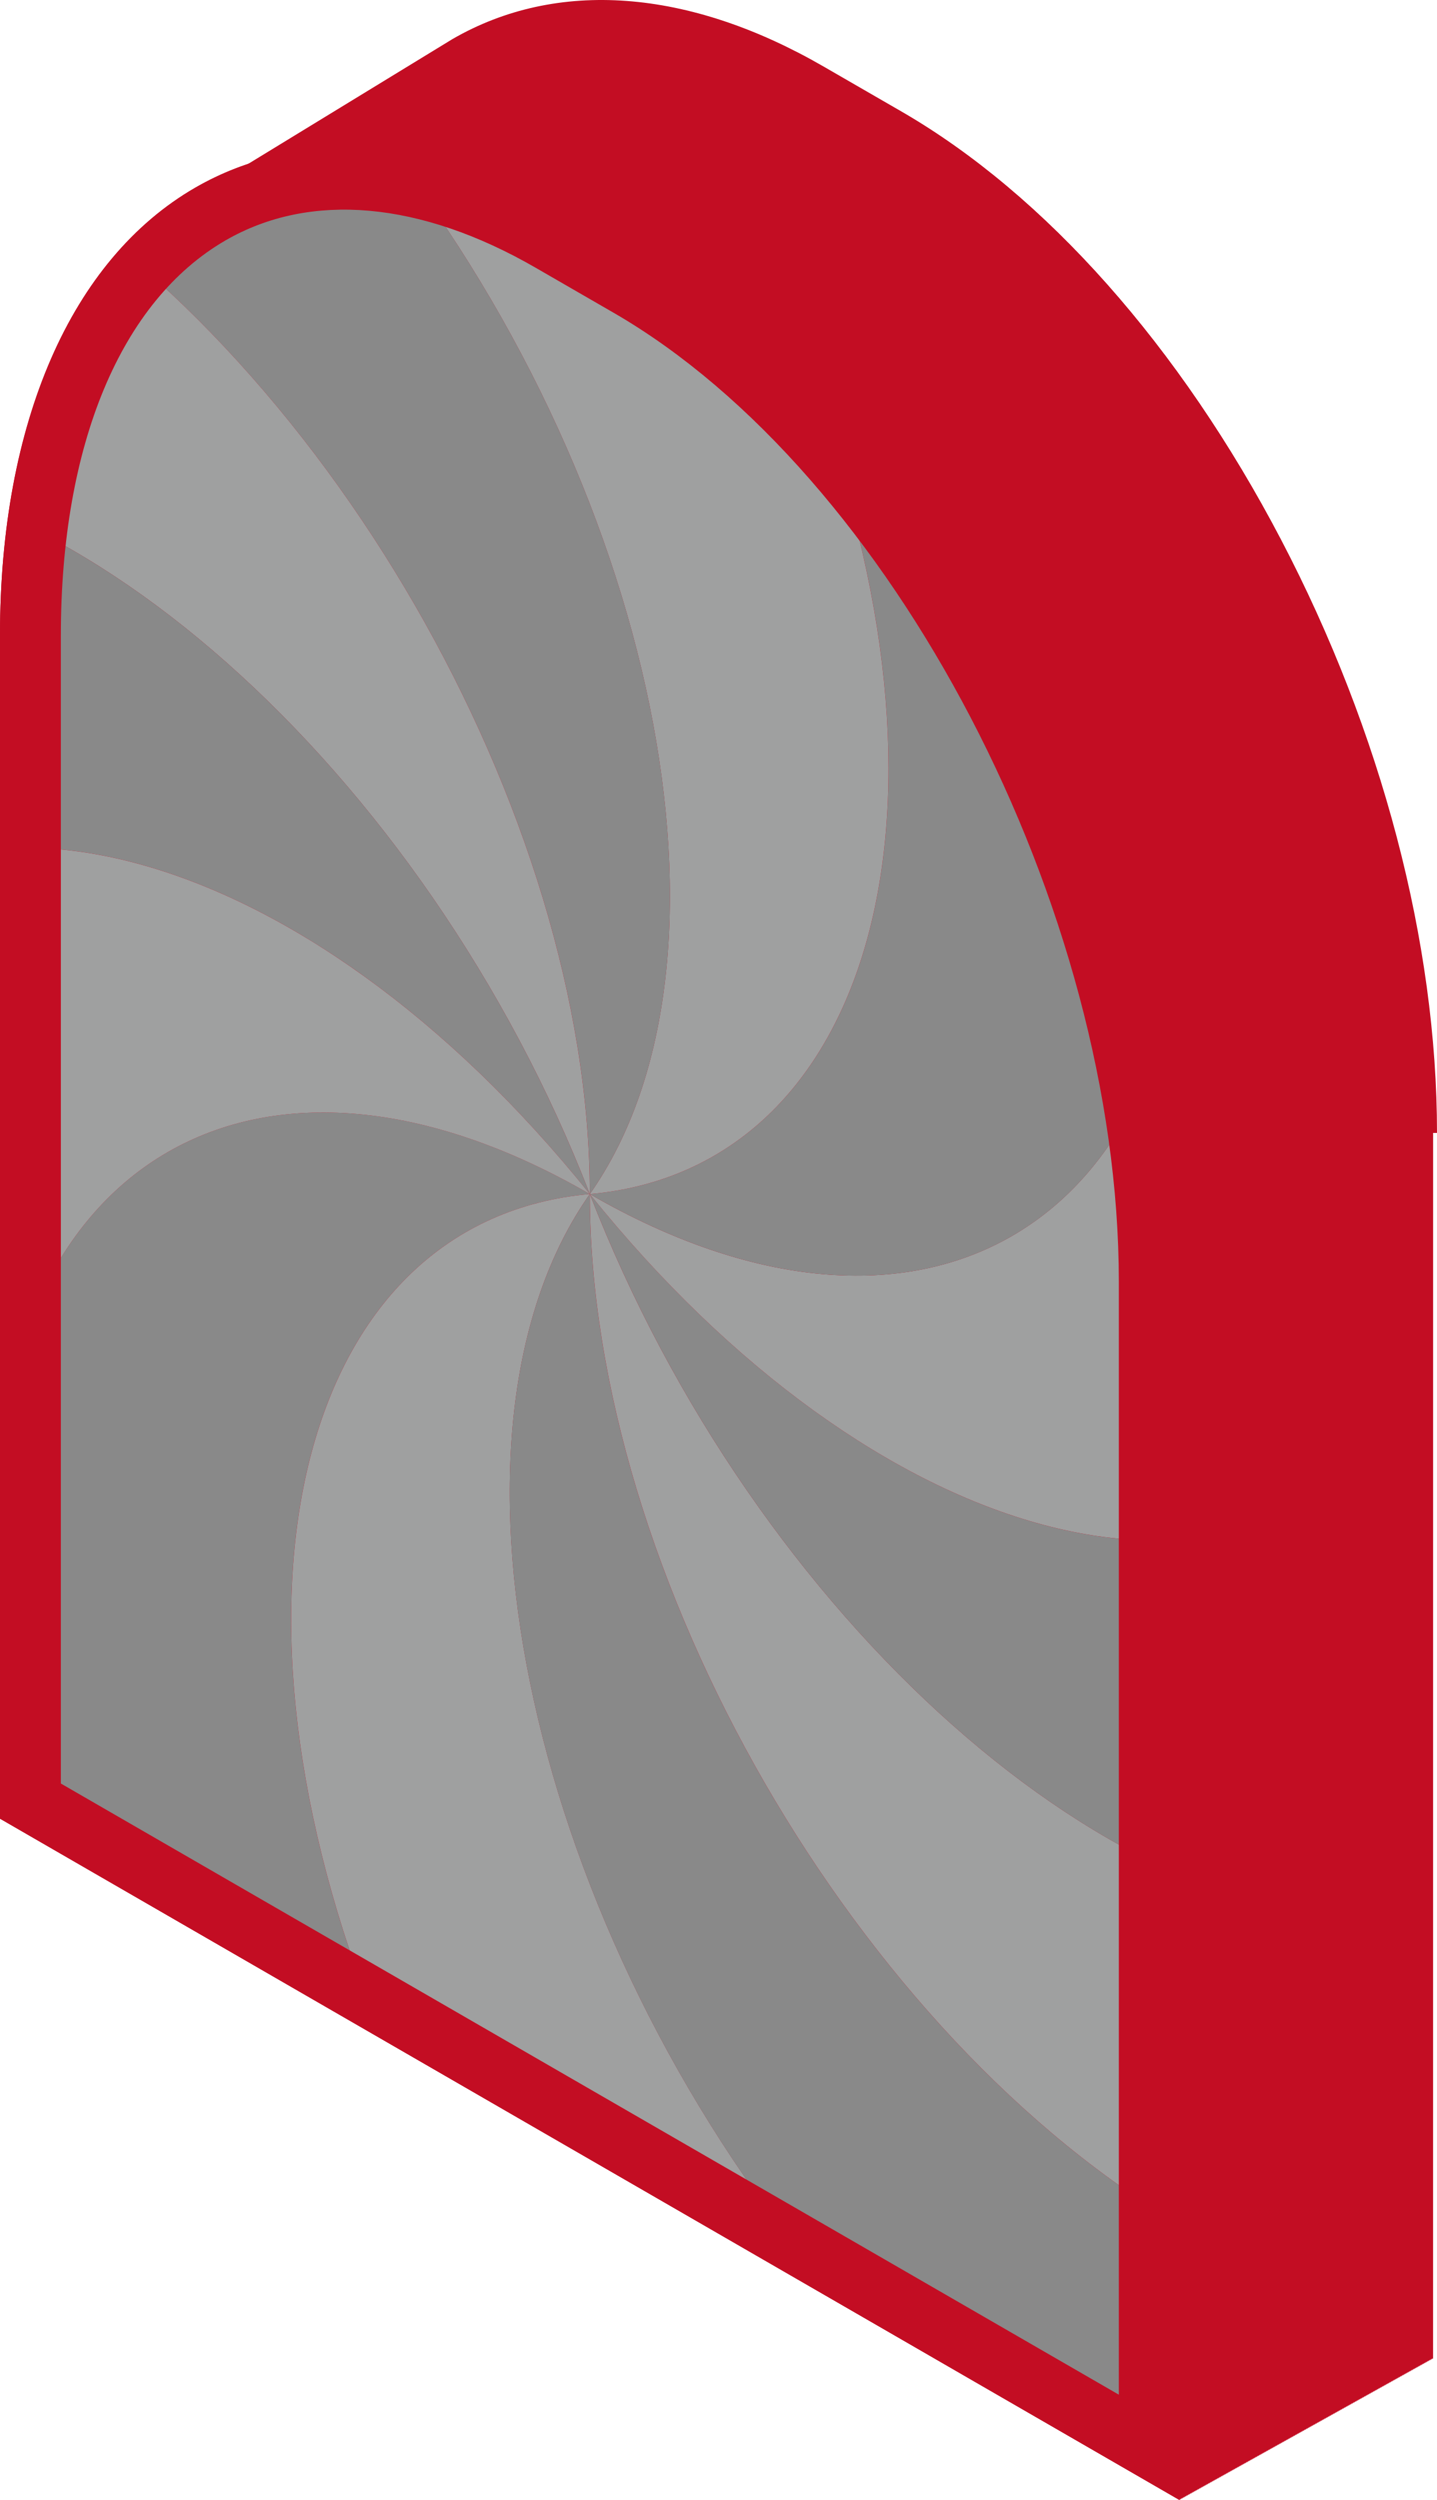 <?xml version="1.0" encoding="UTF-8"?>
<svg id="_レイヤー_2" data-name="レイヤー 2" xmlns="http://www.w3.org/2000/svg" xmlns:xlink="http://www.w3.org/1999/xlink" viewBox="0 0 307.16 534.11">
  <defs>
    <clipPath id="clippath">
      <path d="M245.65,522.85L6.5,384.78V135.71c0-81.94,49.82-119.6,111.27-84.12l16.6,9.58c61.46,35.48,111.27,130.67,111.27,212.61v249.06Z" fill="none"/>
    </clipPath>
  </defs>
  <g id="_レイヤー_1-2" data-name="レイヤー 1">
    <g>
      <path d="M307.16,242.03c0-40.66-11.84-85.67-33.33-126.74-21.58-41.23-50.42-73.73-81.19-91.5l-16.6-9.58C147.19-2.45,119.02-4.53,96.73,8.34c-.03,.02-.05,.03-.08,.05-.03,.02-.07,.04-.1,.06-.03,.02-.05,.03-.08,.05-.03,.02-.07,.04-.1,.06-.03,.02-.05,.03-.08,.05-.03,.02-.07,.04-.1,.06-.03,.02-.05,.03-.08,.05-.03,.02-.07,.04-.1,.06-.03,.02-.05,.03-.08,.05-.03,.02-.07,.04-.1,.06-.03,.02-.05,.03-.08,.05-.03,.02-.07,.04-.1,.06-.03,.02-.05,.03-.08,.05-.03,.02-.07,.04-.1,.06-.03,.02-.05,.03-.08,.05-.03,.02-.07,.04-.1,.06-.03,.02-.05,.03-.08,.05-.03,.02-.07,.04-.1,.06-.03,.02-.05,.03-.08,.05-.03,.02-.07,.04-.1,.06-.03,.02-.05,.03-.08,.05-.03,.02-.07,.04-.1,.06-.03,.02-.06,.03-.08,.05-.03,.02-.07,.04-.1,.06-.03,.02-.05,.03-.08,.05-.03,.02-.07,.04-.1,.06-.03,.02-.05,.03-.08,.05-.03,.02-.07,.04-.1,.06-.03,.02-.05,.03-.08,.05-.03,.02-.07,.04-.1,.06-.03,.02-.05,.03-.08,.05-.03,.02-.07,.04-.1,.06-.03,.02-.05,.03-.08,.05-.03,.02-.07,.04-.1,.06-.03,.02-.05,.03-.08,.05-.03,.02-.07,.04-.1,.06-.03,.02-.05,.03-.08,.05-.03,.02-.07,.04-.1,.06-.03,.02-.05,.03-.08,.05-.03,.02-.07,.04-.1,.06-.03,.02-.05,.03-.08,.05-.03,.02-.07,.04-.1,.06-.03,.02-.05,.03-.08,.05-.03,.02-.07,.04-.1,.06-.03,.02-.05,.03-.08,.05-.03,.02-.07,.04-.1,.06-.03,.02-.05,.03-.08,.05-.03,.02-.07,.04-.1,.06-.03,.02-.05,.03-.08,.05-.03,.02-.07,.04-.1,.06-.03,.02-.05,.03-.08,.05-.03,.02-.07,.04-.1,.06-.03,.02-.05,.03-.08,.05-.03,.02-.07,.04-.1,.06-.03,.02-.05,.03-.08,.05-.03,.02-.07,.04-.1,.06-.03,.02-.05,.03-.08,.05-.03,.02-.07,.04-.1,.06-.03,.02-.05,.03-.08,.05-.03,.02-.07,.04-.1,.06-.03,.02-.05,.03-.08,.05-.03,.02-.07,.04-.1,.06-.03,.02-.05,.03-.08,.05-.03,.02-.07,.04-.1,.06-.03,.02-.05,.03-.08,.05-.03,.02-.07,.04-.1,.06-.03,.02-.05,.03-.08,.05-.03,.02-.07,.04-.1,.06-.03,.02-.06,.03-.08,.05-.03,.02-.07,.04-.1,.06-.03,.02-.05,.03-.08,.05-.03,.02-.07,.04-.1,.06-.03,.02-.05,.03-.08,.05-.03,.02-.07,.04-.1,.06-.03,.02-.05,.03-.08,.05-.03,.02-.07,.04-.1,.06-.03,.02-.05,.03-.08,.05-.03,.02-.07,.04-.1,.06-.03,.02-.05,.03-.08,.05-.03,.02-.07,.04-.1,.06-.03,.02-.05,.03-.08,.05-.03,.02-.07,.04-.1,.06-.03,.02-.05,.03-.08,.05-.03,.02-.07,.04-.1,.06-.03,.02-.05,.03-.08,.05-.03,.02-.07,.04-.1,.06-.03,.02-.05,.03-.08,.05-.03,.02-.07,.04-.1,.06-.03,.02-.05,.03-.08,.05-.03,.02-.07,.04-.1,.06-.03,.02-.05,.03-.08,.05-.03,.02-.07,.04-.1,.06-.03,.02-.05,.03-.08,.05-.03,.02-.07,.04-.1,.06-.03,.02-.05,.03-.08,.05-.03,.02-.07,.04-.1,.06-.03,.02-.05,.03-.08,.05-.03,.02-.07,.04-.1,.06-.03,.02-.05,.03-.08,.05-.03,.02-.07,.04-.1,.06-.03,.02-.05,.03-.08,.05-.03,.02-.07,.04-.1,.06-.03,.02-.06,.03-.08,.05-.03,.02-.07,.04-.1,.06-.03,.02-.05,.03-.08,.05-.03,.02-.07,.04-.1,.06-.03,.02-.05,.03-.08,.05-.03,.02-.07,.04-.1,.06-.03,.02-.06,.03-.08,.05-.03,.02-.07,.04-.1,.06-.03,.02-.05,.03-.08,.05-.03,.02-.07,.04-.1,.06-.03,.02-.05,.03-.08,.05-.03,.02-.07,.04-.1,.06-.03,.02-.05,.03-.08,.05-.03,.02-.07,.04-.1,.06-.03,.02-.05,.03-.08,.05-.03,.02-.07,.04-.1,.06-.03,.02-.05,.03-.08,.05-.03,.02-.07,.04-.1,.06-.03,.02-.05,.03-.08,.05-.03,.02-.07,.04-.1,.06-.03,.02-.05,.03-.08,.05-.03,.02-.07,.04-.1,.06-.03,.02-.05,.03-.08,.05-.03,.02-.07,.04-.1,.06-.03,.02-.05,.03-.08,.05-.03,.02-.07,.04-.1,.06-.03,.02-.06,.03-.08,.05-.03,.02-.07,.04-.1,.06-.03,.02-.05,.03-.08,.05-.03,.02-.07,.04-.1,.06-.03,.02-.05,.03-.08,.05-.03,.02-.07,.04-.1,.06-.03,.02-.06,.03-.08,.05-.03,.02-.07,.04-.1,.06-.03,.02-.05,.03-.08,.05-.03,.02-.07,.04-.1,.06-.03,.02-.05,.03-.08,.05-.03,.02-.07,.04-.1,.06-.03,.02-.05,.03-.08,.05-.03,.02-.07,.04-.1,.06-.03,.02-.05,.03-.08,.05-.03,.02-.07,.04-.1,.06-.03,.02-.05,.03-.08,.05-.03,.02-.07,.04-.1,.06-.03,.02-.05,.03-.08,.05-.03,.02-.07,.04-.1,.06-.03,.02-.06,.03-.08,.05-.03,.02-.07,.04-.1,.06-.03,.02-.05,.03-.08,.05-.03,.02-.07,.04-.1,.06-.03,.02-.05,.03-.08,.05-.03,.02-.07,.04-.1,.06-.03,.02-.05,.03-.08,.05-.03,.02-.07,.04-.1,.06-.03,.02-.05,.03-.08,.05-.03,.02-.07,.04-.1,.06-.03,.02-.05,.03-.08,.05-.03,.02-.07,.04-.1,.06-.03,.02-.05,.03-.08,.05-.03,.02-.07,.04-.1,.06-.03,.02-.05,.03-.08,.05-.03,.02-.07,.04-.1,.06-.03,.02-.05,.03-.08,.05-.03,.02-.07,.04-.1,.06-.03,.02-.05,.03-.08,.05-.03,.02-.07,.04-.1,.06-.03,.02-.05,.03-.08,.05-.03,.02-.07,.04-.1,.06-.03,.02-.05,.03-.08,.05-.03,.02-.07,.04-.1,.06-.03,.02-.05,.03-.08,.05-.03,.02-.07,.04-.1,.06-.03,.02-.06,.03-.08,.05-.03,.02-.07,.04-.1,.06-.03,.02-.05,.03-.08,.05-.03,.02-.07,.04-.1,.06-.03,.02-.05,.03-.08,.05-.03,.02-.07,.04-.1,.06-.03,.02-.05,.03-.08,.05-.03,.02-.07,.04-.1,.06-.03,.02-.05,.03-.08,.05-.03,.02-.07,.04-.1,.06-.03,.02-.05,.03-.08,.05-.03,.02-.07,.04-.1,.06-.03,.02-.05,.03-.08,.05-.03,.02-.07,.04-.1,.06-.03,.02-.06,.03-.08,.05-.03,.02-.07,.04-.1,.06-.03,.02-.05,.03-.08,.05-.03,.02-.07,.04-.1,.06-.03,.02-.05,.03-.08,.05-.03,.02-.07,.04-.1,.06-.03,.02-.05,.03-.08,.05-.03,.02-.07,.04-.1,.06-.03,.02-.05,.03-.08,.05-.03,.02-.07,.04-.1,.06-.03,.02-.05,.03-.08,.05-.03,.02-.07,.04-.1,.06-.03,.02-.05,.03-.08,.05-.03,.02-.07,.04-.1,.06-.03,.02-.05,.03-.08,.05-.03,.02-.07,.04-.1,.06-.03,.02-.05,.03-.08,.05-.03,.02-.07,.04-.1,.06-.03,.02-.05,.03-.08,.05-.03,.02-.07,.04-.1,.06-.03,.02-.06,.03-.08,.05-.03,.02-.07,.04-.1,.06-.03,.02-.05,.03-.08,.05-.03,.02-.07,.04-.1,.06-.03,.02-.05,.03-.08,.05-.03,.02-.07,.04-.1,.06-.03,.02-.06,.03-.08,.05-.03,.02-.07,.04-.1,.06-.03,.02-.05,.03-.08,.05-.03,.02-.07,.04-.1,.06-.03,.02-.05,.03-.08,.05-.03,.02-.07,.04-.1,.06-.03,.02-.05,.03-.08,.05-.03,.02-.07,.04-.1,.06-.03,.02-.05,.03-.08,.05-.03,.02-.07,.04-.1,.06-.03,.02-.05,.03-.08,.05-.03,.02-.07,.04-.1,.06-.03,.02-.05,.03-.08,.05-.03,.02-.07,.04-.1,.06-.03,.02-.05,.03-.08,.05-.03,.02-.07,.04-.1,.06-.03,.02-.05,.03-.08,.05-.03,.02-.07,.04-.1,.06-.03,.02-.05,.03-.08,.05-.03,.02-.07,.04-.1,.06-.03,.02-.05,.03-.08,.05-.03,.02-.07,.04-.1,.06-.03,.02-.06,.03-.08,.05-.03,.02-.07,.04-.1,.06-.03,.02-.05,.03-.08,.05-.03,.02-.07,.04-.1,.06-.03,.02-.05,.03-.08,.05-.03,.02-.07,.04-.1,.06-.03,.02-.05,.03-.08,.05-.03,.02-.07,.04-.1,.06-.03,.02-.05,.03-.08,.05-.03,.02-.07,.04-.1,.06-.03,.02-.05,.03-.08,.05-.03,.02-.07,.04-.1,.06-.03,.02-.05,.03-.08,.05-.03,.02-.07,.04-.1,.06-.03,.02-.05,.03-.08,.05-.03,.02-.07,.04-.1,.06-.03,.02-.05,.03-.08,.05-.03,.02-.07,.04-.1,.06-.03,.02-.05,.03-.08,.05-.03,.02-.07,.04-.1,.06-.03,.02-.05,.03-.08,.05-.03,.02-.07,.04-.1,.06-.03,.02-.05,.03-.08,.05-.03,.02-.07,.04-.1,.06-.03,.02-.05,.03-.08,.05-.03,.02-.07,.04-.1,.06-.03,.02-.06,.03-.08,.05-.03,.02-.07,.04-.1,.06-.03,.02-.05,.03-.08,.05-.03,.02-.07,.04-.1,.06-.03,.02-.05,.03-.08,.05-.03,.02-.07,.04-.1,.06-.03,.02-.05,.03-.08,.05-.03,.02-.07,.04-.1,.06-.03,.02-.05,.03-.08,.05-.03,.02-.07,.04-.1,.06-.03,.02-.05,.03-.08,.05-.03,.02-.07,.04-.1,.06-.03,.02-.05,.03-.08,.05-.03,.02-.07,.04-.1,.06-.03,.02-.06,.03-.08,.05-.03,.02-.07,.04-.1,.06-.03,.02-.05,.03-.08,.05-.03,.02-.07,.04-.1,.06-.03,.02-.05,.03-.08,.05-.03,.02-.07,.04-.1,.06-.03,.02-.06,.03-.08,.05-.03,.02-.07,.04-.1,.06-.03,.02-.05,.03-.08,.05-.03,.02-.07,.04-.1,.06-.03,.02-.05,.03-.08,.05-.03,.02-.07,.04-.1,.06-.03,.02-.05,.03-.08,.05-.03,.02-.07,.04-.1,.06-.03,.02-.05,.03-.08,.05-.03,.02-.07,.04-.1,.06-.03,.02-.05,.03-.08,.05-.03,.02-.07,.04-.1,.06-.03,.02-.05,.03-.08,.05-.03,.02-.07,.04-.1,.06-.03,.02-.05,.03-.08,.05-.03,.02-.07,.04-.1,.06-.03,.02-.05,.03-.08,.05-.03,.02-.07,.04-.1,.06-.03,.02-.05,.03-.08,.05-.03,.02-.07,.04-.1,.06-.03,.02-.06,.03-.08,.05-.03,.02-.07,.04-.1,.06-.03,.02-.05,.03-.08,.05-.03,.02-.07,.04-.1,.06-.03,.02-.05,.03-.08,.05-.03,.02-.07,.04-.1,.06-.03,.02-.05,.03-.08,.05-.03,.02-.07,.04-.1,.06-.03,.02-.05,.03-.08,.05-.03,.02-.07,.04-.1,.06-.03,.02-.05,.03-.08,.05-.03,.02-.07,.04-.1,.06-.03,.02-.05,.03-.08,.05-.03,.02-.07,.04-.1,.06-.03,.02-.05,.03-.08,.05-.03,.02-.07,.04-.1,.06-.03,.02-.05,.03-.08,.05-.03,.02-.07,.04-.1,.06-.03,.02-.05,.03-.08,.05-.03,.02-.07,.04-.1,.06-.03,.02-.06,.03-.08,.05-.03,.02-.07,.04-.1,.06-.03,.02-.05,.03-.08,.05-.03,.02-.07,.04-.1,.06-.03,.02-.05,.03-.08,.05-.03,.02-.07,.04-.1,.06-.03,.02-.05,.03-.08,.05-.03,.02-.07,.04-.1,.06-.03,.02-.05,.03-.08,.05-.03,.02-.07,.04-.1,.06-.03,.02-.05,.03-.08,.05-.03,.02-.07,.04-.1,.06-.03,.02-.05,.03-.08,.05-.03,.02-.07,.04-.1,.06-.03,.02-.05,.03-.08,.05-.03,.02-.07,.04-.1,.06-.03,.02-.05,.03-.08,.05-.03,.02-.07,.04-.1,.06-.03,.02-.05,.03-.08,.05-.03,.02-.07,.04-.1,.06-.03,.02-.05,.03-.08,.05-.03,.02-.07,.04-.1,.06-.03,.02-.05,.03-.08,.05-.03,.02-.07,.04-.1,.06-.03,.02-.05,.03-.08,.05-.03,.02-.07,.04-.1,.06-.03,.02-.06,.03-.08,.05-.03,.02-.07,.04-.1,.06-.03,.02-.05,.03-.08,.05-.03,.02-.07,.04-.1,.06-.03,.02-.05,.03-.08,.05-.03,.02-.07,.04-.1,.06-.03,.02-.05,.03-.08,.05-.03,.02-.07,.04-.1,.06-.03,.02-.06,.03-.08,.05-.03,.02-.07,.04-.1,.06-.03,.02-.05,.03-.08,.05-.03,.02-.07,.04-.1,.06-.03,.02-.05,.03-.08,.05-.03,.02-.07,.04-.1,.06-.03,.02-.06,.03-.08,.05-.03,.02-.07,.04-.1,.06-.03,.02-.05,.03-.08,.05-.03,.02-.07,.04-.1,.06-.03,.02-.05,.03-.08,.05-.03,.02-.07,.04-.1,.06-.03,.02-.05,.03-.08,.05-.03,.02-.07,.04-.1,.06-.03,.02-.05,.03-.08,.05-.03,.02-.07,.04-.1,.06-.03,.02-.05,.03-.08,.05-.03,.02-.07,.04-.1,.06-.03,.02-.05,.03-.08,.05-.03,.02-.07,.04-.1,.06-.03,.02-.05,.03-.08,.05-.03,.02-.07,.04-.1,.06-.03,.02-.05,.03-.08,.05-.03,.02-.07,.04-.1,.06-.03,.02-.05,.03-.08,.05-.03,.02-.07,.04-.1,.06-.03,.02-.05,.03-.08,.05-.03,.02-.07,.04-.1,.06-.03,.02-.05,.03-.08,.05-.03,.02-.07,.04-.1,.06-.03,.02-.05,.03-.08,.05-.03,.02-.07,.04-.1,.06-.03,.02-.05,.03-.08,.05-.03,.02-.07,.04-.1,.06-.03,.02-.05,.03-.08,.05-.03,.02-.07,.04-.1,.06-.03,.02-.05,.03-.08,.05-.03,.02-.07,.04-.1,.06-.03,.02-.05,.03-.08,.05-.03,.02-.07,.04-.1,.06-.03,.02-.05,.03-.08,.05-.03,.02-.07,.04-.1,.06-.03,.02-.05,.03-.08,.05-.03,.02-.07,.04-.1,.06-.03,.02-.05,.03-.08,.05-.03,.02-.07,.04-.1,.06-.03,.02-.05,.03-.08,.05-.03,.02-.07,.04-.1,.06-.03,.02-.05,.03-.08,.05-.03,.02-.07,.04-.1,.06-.03,.02-.05,.03-.08,.05-.03,.02-.07,.04-.1,.06-.03,.02-.05,.03-.08,.05-.03,.02-.07,.04-.1,.06-.03,.02-.05,.03-.08,.05-.03,.02-.07,.04-.1,.06-.03,.02-.05,.03-.08,.05-.03,.02-.07,.04-.1,.06-.03,.02-.05,.03-.08,.05-.03,.02-.07,.04-.1,.06-.03,.02-.05,.03-.08,.05-.03,.02-.07,.04-.1,.06-.03,.02-.05,.03-.08,.05-.03,.02-.07,.04-.1,.06-.03,.02-.05,.03-.08,.05-.03,.02-.07,.04-.1,.06-.03,.02-.05,.03-.08,.05-.03,.02-.07,.04-.1,.06-.03,.02-.05,.03-.08,.05-.03,.02-.07,.04-.1,.06-.03,.02-.05,.03-.08,.05-.03,.02-.07,.04-.1,.06-.03,.02-.05,.03-.08,.05-.03,.02-.07,.04-.1,.06-.03,.02-.05,.03-.08,.05-.03,.02-.07,.04-.1,.06-.03,.02-.05,.03-.08,.05-.03,.02-.07,.04-.1,.06-.03,.02-.05,.03-.08,.05-.03,.02-.07,.04-.1,.06-.03,.02-.05,.03-.08,.05-.03,.02-.07,.04-.1,.06-.03,.02-.05,.03-.08,.05-.03,.02-.07,.04-.1,.06-.03,.02-.05,.03-.08,.05-.03,.02-.07,.04-.1,.06-.03,.02-.05,.03-.08,.05-.03,.02-.07,.04-.1,.06-.03,.02-.05,.03-.08,.05-.03,.02-.07,.04-.1,.06-.03,.02-.05,.03-.08,.05-.03,.02-.07,.04-.1,.06-.03,.02-.05,.03-.08,.05-.03,.02-.07,.04-.1,.06-.03,.02-.06,.03-.08,.05-.03,.02-.07,.04-.1,.06-.03,.02-.05,.03-.08,.05-.03,.02-.07,.04-.1,.06-.03,.02-.05,.03-.08,.05-.03,.02-.07,.04-.1,.06-.03,.02-.05,.03-.08,.05-.03,.02-.07,.04-.1,.06-.03,.02-.05,.03-.08,.05-.03,.02-.07,.04-.1,.06-.03,.02-.05,.03-.08,.05-.03,.02-.07,.04-.1,.06-.03,.02-.05,.03-.08,.05-.03,.02-.07,.04-.1,.06-.03,.02-.05,.03-.08,.05-.03,.02-.07,.04-.1,.06-.03,.02-.05,.03-.08,.05-.03,.02-.07,.04-.1,.06-.03,.02-.05,.03-.08,.05-.03,.02-.07,.04-.1,.06-.03,.02-.05,.03-.08,.05-.03,.02-.07,.04-.1,.06-.03,.02-.05,.03-.08,.05-.03,.02-.07,.04-.1,.06-.03,.02-.05,.03-.08,.05-.03,.02-.07,.04-.1,.06-.03,.02-.05,.03-.08,.05-.03,.02-.07,.04-.1,.06-.03,.02-.05,.03-.08,.05-.03,.02-.07,.04-.1,.06-.03,.02-.05,.03-.08,.05-.03,.02-.07,.04-.1,.06-.03,.02-.05,.03-.08,.05-.03,.02-.07,.04-.1,.06-.03,.02-.05,.03-.08,.05-.03,.02-.07,.04-.1,.06-.03,.02-.05,.03-.08,.05-.03,.02-.07,.04-.1,.06-.03,.02-.05,.03-.08,.05-.03,.02-.07,.04-.1,.06-.03,.02-.05,.03-.08,.05-.03,.02-.07,.04-.1,.06-.03,.02-.05,.03-.08,.05-.03,.02-.07,.04-.1,.06-.03,.02-.06,.03-.08,.05-.03,.02-.07,.04-.1,.06-.03,.02-.06,.03-.08,.05-.03,.02-.07,.04-.1,.06-.03,.02-.05,.03-.08,.05-.03,.02-.07,.04-.1,.06-.03,.02-.05,.03-.08,.05-.03,.02-.07,.04-.1,.06-.03,.02-.05,.03-.08,.05-.03,.02-.07,.04-.1,.06-.03,.02-.05,.03-.08,.05-.03,.02-.07,.04-.1,.06-.03,.02-.05,.03-.08,.05-.03,.02-.07,.04-.1,.06-.03,.02-.05,.03-.08,.05-.03,.02-.07,.04-.1,.06-.03,.02-.05,.03-.08,.05-.03,.02-.07,.04-.1,.06-.03,.02-.05,.03-.08,.05-.03,.02-.07,.04-.1,.06-.03,.02-.05,.03-.08,.05-.03,.02-.07,.04-.1,.06-.03,.02-.05,.03-.08,.05-.03,.02-.07,.04-.1,.06-.03,.02-.05,.03-.08,.05-.03,.02-.07,.04-.1,.06-.03,.02-.05,.03-.08,.05-.03,.02-.07,.04-.1,.06-.03,.02-.06,.03-.08,.05-.03,.02-.07,.04-.1,.06-.03,.02-.05,.03-.08,.05-.03,.02-.07,.04-.1,.06-.03,.02-.05,.03-.08,.05-.03,.02-.07,.04-.1,.06-.03,.02-.05,.03-.08,.05-.03,.02-.07,.04-.1,.06-.03,.02-.06,.03-.08,.05-.03,.02-.07,.04-.1,.06-.03,.02-.05,.03-.08,.05-.03,.02-.07,.04-.1,.06-.03,.02-.05,.03-.08,.05-.03,.02-.07,.04-.1,.06-.03,.02-.06,.03-.08,.05-.03,.02-.07,.04-.1,.06-.03,.02-.05,.03-.08,.05-.03,.02-.07,.04-.1,.06-.03,.02-.05,.03-.08,.05-.03,.02-.07,.04-.1,.06-.03,.02-.05,.03-.08,.05-.03,.02-.07,.04-.1,.06-.03,.02-.05,.03-.08,.05-.03,.02-.07,.04-.1,.06-.03,.02-.05,.03-.08,.05-.03,.02-.07,.04-.1,.06-.03,.02-.05,.03-.08,.05-.03,.02-.07,.04-.1,.06-.03,.02-.05,.03-.08,.05-.03,.02-.07,.04-.1,.06-.03,.02-.05,.03-.08,.05-.03,.02-.07,.04-.1,.06-.03,.02-.05,.03-.08,.05-.03,.02-.07,.04-.1,.06-.03,.02-.06,.03-.08,.05-.03,.02-.07,.04-.1,.06-.03,.02-.05,.03-.08,.05-.03,.02-.07,.04-.1,.06-.03,.02-.05,.03-.08,.05-.03,.02-.07,.04-.1,.06-.03,.02-.06,.03-.08,.05-.03,.02-.07,.04-.1,.06-.03,.02-.05,.03-.08,.05-.03,.02-.07,.04-.1,.06-.03,.02-.05,.03-.08,.05-.03,.02-.07,.04-.1,.06-.03,.02-.05,.03-.08,.05-.03,.02-.07,.04-.1,.06-.03,.02-.05,.03-.08,.05-.03,.02-.07,.04-.1,.06-.03,.02-.05,.03-.08,.05-.03,.02-.07,.04-.1,.06-.03,.02-.05,.03-.08,.05-.03,.02-.07,.04-.1,.06-.03,.02-.06,.03-.08,.05-.03,.02-.07,.04-.1,.06-.03,.02-.05,.03-.08,.05-.03,.02-.07,.04-.1,.06-.03,.02-.05,.03-.08,.05-.03,.02-.07,.04-.1,.06-.03,.02-.06,.03-.08,.05-.03,.02-.07,.04-.1,.06-.03,.02-.05,.03-.08,.05-.03,.02-.07,.04-.1,.06-.03,.02-.05,.03-.08,.05-.03,.02-.07,.04-.1,.06-.03,.02-.06,.03-.08,.05-.03,.02-.07,.04-.1,.06-.03,.02-.05,.03-.08,.05-.03,.02-.07,.04-.1,.06-.03,.02-.05,.03-.08,.05-.03,.02-.07,.04-.1,.06-.03,.02-.05,.03-.08,.05-.03,.02-.07,.04-.1,.06-.03,.02-.06,.03-.08,.05-.03,.02-.07,.04-.1,.06-.03,.02-.05,.03-.08,.05-.03,.02-.07,.04-.1,.06-.03,.02-.05,.03-.08,.05-.03,.02-.07,.04-.1,.06C15.2,55.4,0,90.26,0,135.72v252.82l252.15,145.58v-.21l.18,.11v-.21l.18,.11v-.21l.18,.11v-.21l.18,.11v-.21l.18,.11v-.21l.18,.11v-.21l.18,.11v-.21l.18,.11v-.21l.18,.11v-.21l.18,.11v-.21l.18,.11v-.21l.18,.11v-.21l.18,.11v-.21l.18,.11v-.21l.18,.11v-.21l.18,.11v-.21l.18,.11v-.21l.18,.11v-.21l.18,.11v-.21l.18,.11v-.21l.18,.11v-.21l.18,.11v-.21l.18,.11v-.21l.18,.11v-.21l.18,.11v-.21l.18,.11v-.21l.18,.11v-.21l.18,.11v-.21l.18,.11v-.21l.18,.11v-.21l.18,.11v-.21l.18,.11v-.21l.18,.11v-.21l.18,.11v-.21l.18,.11v-.21l.18,.11v-.21l.18,.11v-.21l.18,.11v-.21l.18,.11v-.21l.18,.11v-.21l.18,.11v-.21l.18,.11v-.21l.18,.11v-.21l.18,.11v-.21l.18,.11v-.21l.18,.11v-.21l.18,.11v-.21l.18,.11v-.21l.18,.11v-.21l.18,.11v-.21l.18,.11v-.21l.18,.11v-.21l.18,.11v-.21l.18,.11v-.21l.18,.11v-.21l.18,.11v-.21l.18,.11v-.21l.18,.11v-.21l.18,.11v-.21l.18,.11v-.21l.18,.11v-.21l.18,.11v-.21l.18,.11v-.21l.18,.11v-.21l.18,.11v-.21l.18,.11v-.21l.18,.11v-.21l.18,.11v-.21l.18,.11v-.21l.18,.11v-.21l.18,.11v-.21l.18,.11v-.21l.18,.11v-.21l.18,.11v-.21l.18,.11v-.21l.18,.11v-.21l.18,.11v-.21l.18,.11v-.21l.18,.11v-.21l.18,.11v-.21l.18,.11v-.21l.18,.11v-.21l.18,.11v-.21l.18,.11v-.21l.18,.11v-.21l.18,.11v-.21l.18,.11v-.21l.18,.11v-.21l.18,.11v-.21l.18,.11v-.21l.18,.11v-.21l.18,.11v-.21l.18,.11v-.21l.18,.11v-.21l.18,.11v-.21l.18,.11v-.21l.18,.11v-.21l.18,.11v-.21l.18,.11v-.21l.18,.11v-.21l.18,.11v-.21l.18,.11v-.21l.18,.11v-.21l.18,.11v-.21l.18,.11v-.21l.18,.11v-.21l.18,.11v-.21l.18,.11v-.21l.18,.11v-.21l.18,.11v-.21l.18,.11v-.21l.18,.11v-.21l.18,.11v-.21l.18,.11v-.21l.18,.11v-.21l.18,.11v-.21l.18,.11v-.21l.18,.11v-.21l.18,.11v-.21l.18,.11v-.21l.18,.11v-.21l.18,.11v-.21l.18,.11v-.21l.18,.11v-.21l.18,.11v-.21l.18,.11v-.21l.18,.11v-.21l.18,.11v-.21l.18,.11v-.21l.18,.11v-.21l.18,.11v-.21l.18,.11v-.21l.18,.11v-.21l.18,.11v-.21l.18,.11v-.21l.18,.11v-.21l.18,.11v-.21l.18,.11v-.21l.18,.11v-.21l.18,.11v-.21l.18,.11v-.21l.18,.11v-.21l.18,.11v-.21l.18,.11v-.21l.18,.11v-.21l.18,.11v-.21l.18,.11v-.21l.18,.11v-.21l.18,.11v-.21l.18,.11v-.21l.18,.11v-.21l.18,.11v-.21l.18,.11v-.21l.18,.11v-.21l.18,.11v-.21l.18,.11v-.21l.18,.11v-.21l.18,.11v-.21l.18,.11v-.21l.18,.11v-.21l.18,.11v-.21l.18,.11v-.21l.18,.11v-.21l.18,.11v-.21l.18,.11v-.21l.18,.11v-.21l.18,.11v-.21l.18,.11v-.21l.18,.11v-.21l.18,.11v-.21l.18,.11v-.21l.18,.11v-.21l.18,.11v-.21l.18,.11v-.21l.18,.11v-.21l.18,.11v-.21l.18,.11v-.21l.18,.11v-.21l.18,.11v-.21l.18,.11v-.21l.18,.11v-.21l.18,.11v-.21l.18,.11v-.21l.18,.11v-.21l.18,.11v-.21l.18,.11v-.21l.18,.11v-.21l.18,.11v-.21l.18,.11v-.21l.18,.11v-.21l.18,.11v-.21l.18,.11v-.21l.18,.11v-.21l.18,.11v-.21l.18,.11v-.21l.18,.11v-.21l.18,.11v-.21l.18,.11v-.21l.18,.11v-.21l.18,.11v-.21l.18,.11v-.21l.18,.11v-.21l.18,.11v-.21l.18,.11v-.21l.18,.11v-.21l.18,.11v-.21l.18,.11v-.21l.18,.11v-.21l.18,.11v-.21l.18,.11v-.21l.18,.11v-.21l.18,.11v-.21l.18,.11v-.21l.18,.11v-.21l.18,.11v-.21l.18,.11v-.21l.18,.11v-.21l.18,.11v-.21l.18,.11v-.21l.18,.11v-.21l.18,.11v-.21l.18,.11v-.21l.18,.11v-.21l.18,.11v-.21l.18,.11v-.21l.18,.11v-.21l.18,.11v-.21l.18,.11v-.21l.18,.11v-.21l.18,.11v-.21l.18,.11v-.21l.18,.11v-.21l.18,.11v-.21l.18,.11v-.21l.18,.11v-.21l.18,.11v-.21l.18,.11v-.21l.18,.11v-.21l.18,.11v-.21l.18,.11v-.21l.18,.11v-.21l.18,.11v-.21l.18,.11v-.21l.18,.11v-.21l.18,.11v-.21l.18,.11v-.21l.18,.11v-.21l.18,.11v-.21l.18,.11v-.21l.18,.11v-.21l.18,.11v-.21l.18,.11v-.21l.18,.11v-.21l.18,.11v-.21l.18,.11v-.21l.18,.11v-.21l.18,.11v-.21l.18,.11v-.21l.18,.11v-.21l.18,.11v-.21l.18,.11v-.21l.18,.11v-.21l.18,.11v-.21l.18,.11v-.21l.18,.11v-.21l.18,.11v-.21l.18,.11v-.21l.18,.11v-.21l.18,.11v-.21l.18,.11v-.21l.18,.11v-.21l.18,.11v-.21l.18,.11v-.21l.18,.11v-.21l.18,.11v-.21l.18,.11v-.21l.18,.11v-.21l.18,.11v-.21l.18,.11v-.21l.18,.11v-.21l.18,.11v-.21l.18,.11v-.21l.18,.11v-.21l.18,.11v-.21l.18,.11v-.21l.18,.11v-.21l.18,.11v-.21l.18,.11v-.21l.18,.11v-.21l.18,.11v-.21l.18,.11v-.21l.18,.11v-.21l.18,.11v-.21l.18,.11v-.21l.18,.11v-.21l.18,.11v-.21l.18,.11v-.21l.18,.11v-.21l.18,.11v-.21l.18,.11v-.21l.18,.11V242.03Z" fill="#c30d23"/>
      <g>
        <g clip-path="url(#clippath)">
          <g>
            <path d="M79.35,429.46c-35.25-90.85-14.33-168.91,46.72-174.37C55.58,214.39-1.57,247.39-1.57,328.79c0,81.4,57.15,180.39,127.65,221.09,23.25,13.43,45.05,18.83,63.83,17.13-44.08-25.49-86.93-76.66-110.55-137.54Z" fill="#898989"/>
            <path d="M172.8,483.41c-61.05-75.95-81.97-178.17-46.72-228.32-61.05,5.45-81.97,83.52-46.72,174.37,35.25,90.85,113.32,160.08,174.37,154.62,20.14-1.8,35.91-11.5,46.74-26.95-38.19,3.36-86.75-22.82-127.66-73.72Z" fill="#9fa0a0"/>
            <path d="M253.72,476.19c-70.5-40.7-127.65-139.69-127.65-221.09-35.25,50.15-14.33,152.37,46.72,228.32,61.05,75.95,139.12,96.87,174.37,46.72,11.63-16.54,17.14-38.75,17.12-63.81-22.07,31.31-63.32,37.13-110.57,9.86Z" fill="#898989"/>
            <path d="M300.45,409.72c-61.05,5.45-139.12-63.78-174.37-154.62,0,81.4,57.15,180.39,127.65,221.09,70.5,40.7,127.65,7.71,127.65-73.69,0-26.85-6.22-55.61-17.08-83.57-.04,50.87-22.93,87.14-63.84,90.79Z" fill="#9fa0a0"/>
            <path d="M300.45,301.82c-35.25,50.15-113.32,29.23-174.37-46.72,35.25,90.85,113.32,160.08,174.37,154.62,61.05-5.45,81.97-83.52,46.72-174.37-11.63-29.97-27.91-57.58-46.71-80.93,22,56.8,23.61,113.79-.01,147.4Z" fill="#898989"/>
            <path d="M253.72,181.4c0,81.4-57.15,114.4-127.65,73.69,61.05,75.95,139.12,96.87,174.37,46.72,35.25-50.15,14.33-152.37-46.72-228.32-20.14-25.05-42.13-44.11-63.82-56.61,38.15,47.51,63.82,109.96,63.82,164.51Z" fill="#9fa0a0"/>
            <path d="M172.8,80.73c35.25,90.85,14.33,168.91-46.72,174.37,70.5,40.7,127.65,7.71,127.65-73.69,0-81.4-57.15-180.39-127.65-221.09-23.25-13.43-45.05-18.83-63.83-17.13C106.32-31.32,149.17,19.85,172.8,80.73Z" fill="#898989"/>
            <path d="M79.35,26.78c61.05,75.95,81.97,178.17,46.72,228.32,61.05-5.45,81.97-83.52,46.72-174.37C137.55-10.12,59.48-79.34-1.57-73.89c-20.14,1.8-35.91,11.5-46.74,26.95C-10.12-50.3,38.44-24.12,79.35,26.78Z" fill="#9fa0a0"/>
            <path d="M-1.57,34.01c70.5,40.7,127.65,139.69,127.65,221.09,35.25-50.15,14.33-152.37-46.72-228.32C18.3-49.17-59.77-70.09-95.02-19.95c-11.63,16.54-17.14,38.75-17.12,63.81C-90.07,12.55-48.82,6.73-1.57,34.01Z" fill="#898989"/>
            <path d="M-48.3,100.47c61.05-5.45,139.12,63.78,174.37,154.62,0-81.4-57.15-180.39-127.65-221.09-70.5-40.7-127.65-7.71-127.65,73.69,0,26.85,6.22,55.61,17.08,83.57,.04-50.87,22.93-87.14,63.84-90.79Z" fill="#9fa0a0"/>
            <path d="M-48.3,208.37c35.25-50.15,113.32-29.23,174.37,46.72C90.83,164.25,12.76,95.02-48.3,100.47c-61.05,5.45-81.97,83.52-46.72,174.37,11.63,29.97,27.91,57.58,46.71,80.93-22-56.8-23.61-113.79,.01-147.4Z" fill="#898989"/>
            <path d="M-1.57,328.79c0-81.4,57.15-114.4,127.65-73.69C65.02,179.15-13.05,158.23-48.3,208.37c-35.25,50.15-14.33,152.37,46.72,228.32,20.14,25.05,42.13,44.11,63.82,56.61C24.09,445.79-1.57,383.34-1.57,328.79Z" fill="#9fa0a0"/>
          </g>
        </g>
        <path d="M252.15,534.11L0,388.53V135.71C0,90.25,15.2,55.4,41.71,40.09c22.29-12.87,50.46-10.79,79.31,5.87l16.6,9.58c30.78,17.77,59.61,50.26,81.19,91.5,21.49,41.07,33.33,86.08,33.33,126.74v260.32ZM13,381.02l226.15,130.57v-237.81c0-79.74-48.46-172.59-108.02-206.98l-16.6-9.58c-24.66-14.24-48.21-16.32-66.31-5.87-22.38,12.92-35.21,43.67-35.21,84.36v245.31Z" fill="#c30d23"/>
      </g>
    </g>
  </g>
</svg>